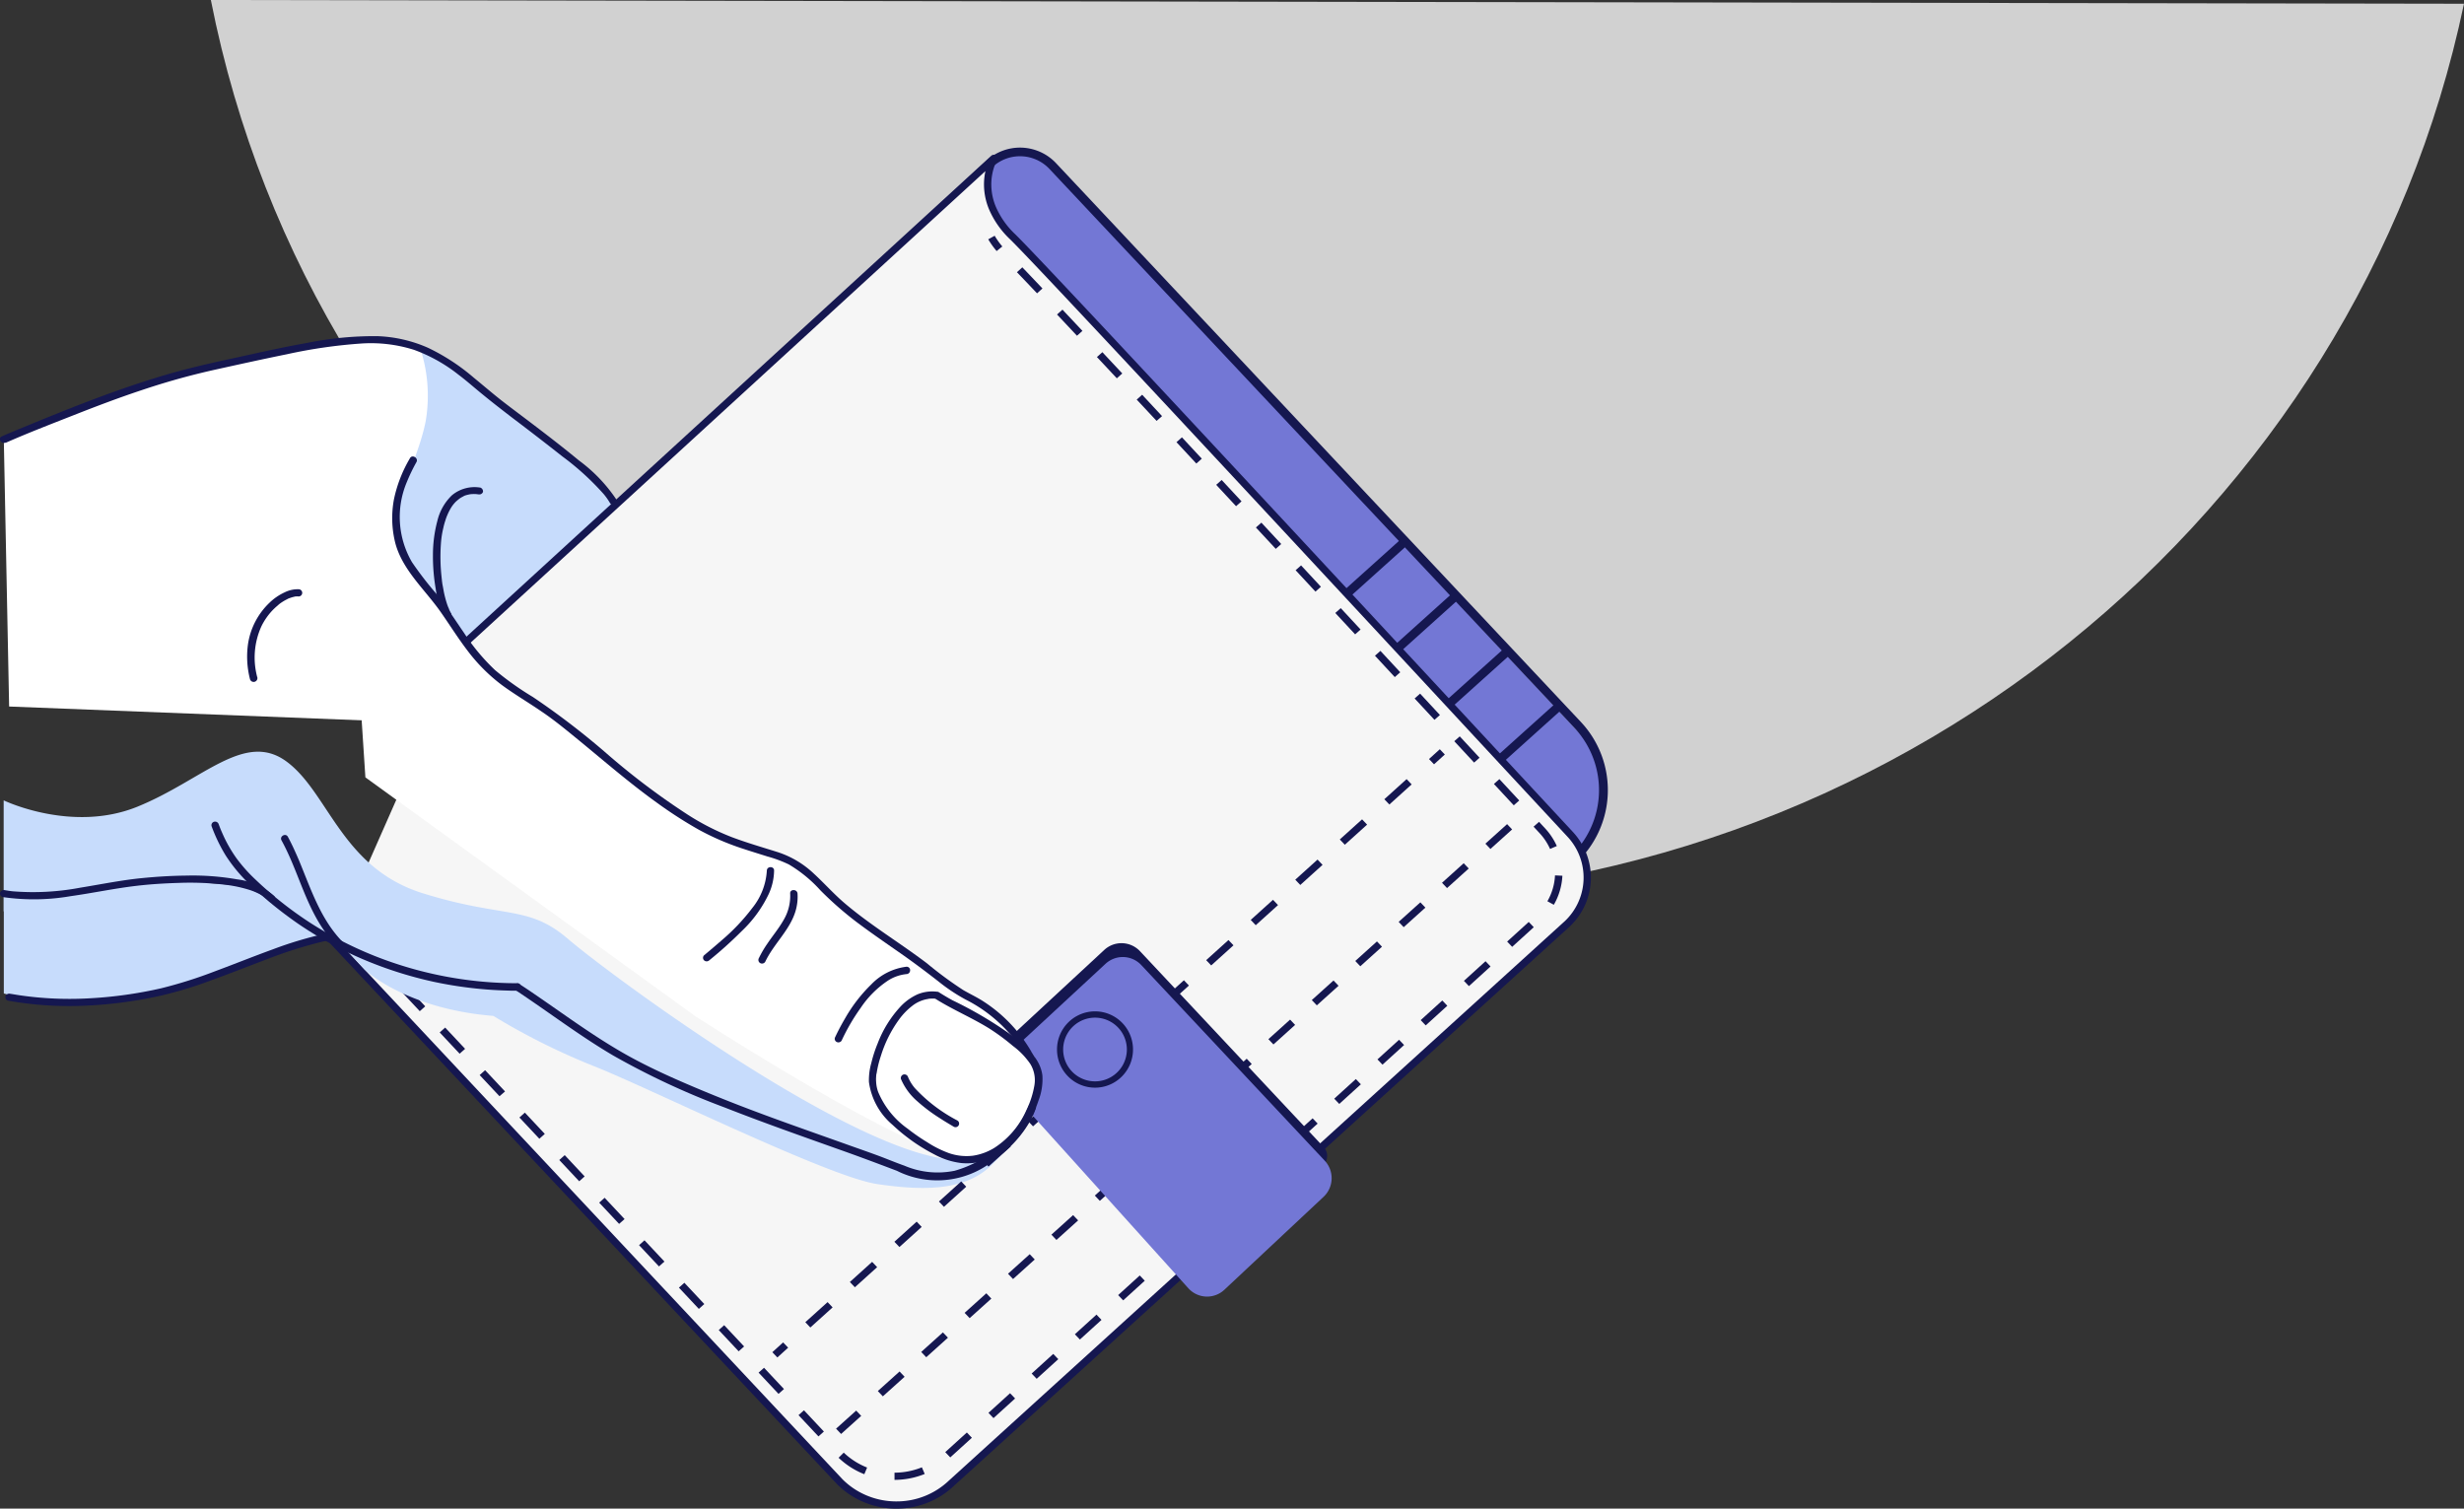 <svg xmlns="http://www.w3.org/2000/svg" width="100%" height="100%" viewBox="0 0 196 120">
    <rect x="0" y="0" width="196" height="120" fill="#333333" stroke="none"/>
    <g id="kif_pool" data-name="kif pool" transform="translate(2.586 3.3)">
        <g id="Layer_16" transform="translate(14.187 -3.3)">
            <path id="Path_1759" data-name="Path 1759" d="M0-3.3C8.083,37.843,45.174,68.136,89.725,68.136c44.152,0,80.984-30.534,89.5-71.138Z" transform="translate(0 3.3)" fill="#d1d1d1"/>
        </g>
        <g id="Layer_18" transform="translate(-2.294 8.44)">
            <g id="Group_1245" data-name="Group 1245" transform="translate(0.012 15.276)">
                <path id="Path_1764" data-name="Path 1764" d="M48.464,245.371c-.881-1.581-3.642-3.609-5.075-4.755-1.833-1.455-3.736-2.784-5.545-4.319-3.348-2.864-5.745-4.136-10.268-3.712a90.145,90.145,0,0,0-10.4,1.936,73.782,73.782,0,0,0-12.442,4.01c-1.386.561-3.078,1.2-4.735,1.925l.423,21.231,51.765,2.028Z" transform="translate(0 -232.505)" fill="#fff"/>
            </g>
            <path id="Path_1765" data-name="Path 1765" d="M474.967,185.726l24.555-22.789a7.547,7.547,0,0,0,.376-10.758L458.14,107.534a3.407,3.407,0,0,0-4.869-.262L424.6,133.951Z" transform="translate(-374.703 -105.762)" fill="#7377d5"/>
            <path id="Path_1766" data-name="Path 1766" d="M282.35,251.5s-.263-1.706-7.911-7.515-8.489-6.437-8.489-6.437a12.109,12.109,0,0,1,.535,6.025c-.67,3.517-3.243,7.608-2.385,9.166,1.621,2.956,5.557,8.444,5.557,8.444l5.71,1.936,7.355-6.519Z" transform="translate(-232.907 -221.859)" fill="#c7dcfc"/>
            <path id="Path_1768" data-name="Path 1768" d="M471.212,179.117l-50.852-52.275,28.781-26.634a3.938,3.938,0,0,1,5.52.19l41.754,44.454a7.919,7.919,0,0,1-.393,11.24Zm-49.856-52.249,49.881,51.277,24.3-22.551a7.241,7.241,0,0,0,.359-10.277L454.14,100.861a3.221,3.221,0,0,0-4.514-.155Z" transform="translate(-370.96 -99.17)" fill="#151750"/>
            <path id="Line_843" data-name="Line 843" d="M-1.557,13.252l-.478-.505L14.578-2.2l.478.505Z" transform="translate(96.667 33.257)" fill="#151750"/>
            <path id="Line_844" data-name="Line 844" d="M-1.557,13.252l-.478-.505L14.578-2.2l.478.505Z" transform="translate(100.556 37.737)" fill="#151750"/>
            <path id="Line_845" data-name="Line 845" d="M-1.556,13.24l-.478-.505L14.579-2.205l.478.505Z" transform="translate(104.972 41.862)" fill="#151750"/>
            <path id="Line_846" data-name="Line 846" d="M-1.557,13.252l-.478-.505L14.578-2.2l.478.505Z" transform="translate(108.862 46.41)" fill="#151750"/>
            <path id="Path_1771" data-name="Path 1771" d="M223.3,168.928l40.263,42.942a6.393,6.393,0,0,0,8.894.1l48.981-44.489a5.052,5.052,0,0,0,.211-7.126c-10.691-11.515-41.59-44.844-44.34-47.525-3.3-3.22-1.492-6.233-1.492-6.233l-42,38.485" transform="translate(-197.053 -105.749)" fill="#f6f6f6"/>
            <path id="Path_1771_-_Outline" data-name="Path 1771 - Outline" d="M265.86,211.792h-.071a6.781,6.781,0,0,1-1.258-.131,6.711,6.711,0,0,1-1.218-.367,6.568,6.568,0,0,1-2.167-1.44l-.007-.007L220.877,166.9a.281.281,0,0,1,.019-.4.3.3,0,0,1,.415.018l40.26,42.939a5.981,5.981,0,0,0,1.97,1.308,6.1,6.1,0,0,0,2.256.454h.066a6.013,6.013,0,0,0,4.183-1.667l.006-.005,48.978-44.486a4.764,4.764,0,0,0,.2-6.727l-4.46-4.8c-13.086-14.1-37.445-40.345-39.87-42.71a7.152,7.152,0,0,1-1.692-2.43,5.156,5.156,0,0,1-.378-2.105,4.977,4.977,0,0,1,.111-.888L231.81,143.078a.3.3,0,0,1-.415-.013.281.281,0,0,1,.013-.4l42-38.485a.3.3,0,0,1,.385-.015.281.281,0,0,1,.07.368,3.028,3.028,0,0,0-.216.5,4.405,4.405,0,0,0-.237,1.308,4.609,4.609,0,0,0,.347,1.867,6.6,6.6,0,0,0,1.552,2.215c2.436,2.375,26.8,28.627,39.89,42.731l4.46,4.8a5.394,5.394,0,0,1,1.113,1.8,5.317,5.317,0,0,1-.119,3.988,5.405,5.405,0,0,1-1.217,1.733l-.006.005-48.978,44.486a6.541,6.541,0,0,1-2.185,1.384,6.69,6.69,0,0,1-1.222.34A6.775,6.775,0,0,1,265.86,211.792Z" transform="translate(-194.847 -103.532)" fill="#151750"/>
            <path id="Path_1772" data-name="Path 1772" d="M307.5,259.5l0-.573a5.847,5.847,0,0,0,2.178-.426l.225.529a6.451,6.451,0,0,1-1.182.35A6.518,6.518,0,0,1,307.5,259.5Zm-2.4-.451a6.324,6.324,0,0,1-2.048-1.308l.41-.41a5.741,5.741,0,0,0,1.859,1.187Zm6.836-1.337-.4-.419,1.719-1.562.4.419Zm-10.487-1.669-1.585-1.691.434-.387,1.585,1.691Zm13.925-1.455-.4-.419,1.719-1.562.4.419Zm-17.1-1.928-1.586-1.691.434-.386,1.585,1.691Zm20.535-1.2-.4-.419,1.719-1.562.4.419Zm-23.706-2.186-1.585-1.691.433-.387,1.586,1.691Zm27.144-.938-.4-.419,1.719-1.562.4.419ZM291.936,245.9l-1.585-1.691.434-.387,1.585,1.691Zm33.753-.679-.4-.419,1.719-1.562.4.419Zm-36.924-2.7-1.585-1.691.434-.387,1.585,1.691Zm40.362-.42-.4-.419,1.719-1.562.4.419Zm-43.533-2.962-1.585-1.691.434-.386,1.586,1.691Zm46.972-.162-.4-.419,1.719-1.562.4.419ZM336,235.848l-.4-.419,1.719-1.562.4.419Zm-53.581-.1-1.585-1.691.434-.387,1.585,1.691Zm57.02-3.027-.4-.419,1.719-1.562.4.419Zm-60.19-.355-1.586-1.691.434-.387,1.585,1.691Zm63.629-2.769-.4-.419,1.719-1.562.4.419Zm-66.8-.614L274.5,227.3l.434-.387,1.585,1.691Zm70.238-2.51-.4-.419,1.719-1.562.4.419Zm-73.409-.872-1.585-1.691.434-.387,1.585,1.691Zm76.847-2.252-.4-.419,1.719-1.562.4.419Zm-80.018-1.131-1.585-1.691.434-.386,1.585,1.691Zm83.457-1.993-.4-.419,1.719-1.562.4.419Zm3.438-3.124-.4-.419,1.719-1.562.4.419Zm3.315-3.346-.512-.281a4.58,4.58,0,0,0,.606-2.057l.587.028a5.14,5.14,0,0,1-.681,2.309Zm-.3-4.442a4.647,4.647,0,0,0-.829-1.252l-.482-.519.435-.385.482.519a5.215,5.215,0,0,1,.932,1.406Zm-2.888-3.469-1.578-1.7.435-.385,1.578,1.7Zm-3.154-3.4-1.577-1.7.435-.385,1.577,1.7Zm-3.154-3.4-1.577-1.7.435-.385,1.577,1.7Zm-3.155-3.4-1.577-1.7.435-.385,1.577,1.7Zm-3.155-3.4-1.578-1.7.435-.385,1.578,1.7Zm-3.156-3.4-1.578-1.7.435-.385,1.578,1.7Zm-3.157-3.4-1.579-1.7.435-.385,1.579,1.7Zm-3.158-3.394-1.58-1.7.435-.385,1.58,1.7Zm-3.16-3.393-1.58-1.7.435-.385,1.58,1.7Zm-3.161-3.391-1.582-1.695.434-.386,1.582,1.7Zm-3.164-3.389-1.583-1.692.434-.386,1.583,1.693Zm-3.169-3.385-1.587-1.69.433-.387,1.588,1.69Zm-3.176-3.374c-.636-.672-1.173-1.237-1.6-1.678l.429-.391c.424.442.962,1.008,1.6,1.681Zm-3.216-3.362a6.655,6.655,0,0,1-.666-.934l.51-.284a6.02,6.02,0,0,0,.609.853Z" transform="translate(-236.638 -153.526)" fill="#151750"/>
            <path id="Line_847" data-name="Line 847" d="M2.1,2.9,1.33,2.079l.433-.387.774.825ZM-.257.389-1.844-1.3l.433-.387L.176,0Z" transform="translate(29.413 64.101)" fill="#23297a"/>
            <path id="Path_1773" data-name="Path 1773" d="M227.5,635.776s3.2,3.139,10.268,3.712a53.474,53.474,0,0,0,7.919,3.964c4.23,1.65,18.692,8.822,22.581,9.406s7.073.493,9.117-1.489,2.173-2.876,2.173-2.876-3.172,7.573-22.287-2.578-22.487-12.89-22.487-12.89l-7.6-1.627-1.88,1.982Z" transform="translate(-198.818 -570.42)" fill="#c7dcfc"/>
            <path id="Path_1774" data-name="Path 1774" d="M-.088,522.488s5.416,2.612,10.621.5,8.53-6.061,11.878-3.586,4.359,8.456,10.832,10.472,8.377.905,11.549,3.632,22.828,17.3,30.829,17.564l2.185-.183a2.056,2.056,0,0,1-1.563,1.272c-1.292.332-3.936-.1-7.237-1.283s-13.123-4.7-14.3-5.339-9.975-4.984-13.253-7.894c0,0-10.139-.676-14.921-3.792S19.744,529,17.37,529.007,2.132,531.7,2.132,531.7L-.1,531.31v-8.822Z" transform="translate(0.1 -470.56)" fill="#c7dcfc"/>
            <path id="Line_848" data-name="Line 848" d="M-1.3,46.671l-.4-.421,1.6-1.438.4.421Zm3.322-2.993-.4-.421L3.352,41.7l.4.421Zm3.452-3.11-.4-.421L6.8,38.592l.4.421Zm3.452-3.11-.4-.421,1.726-1.555.4.421Zm3.452-3.11-.4-.421,1.726-1.555.4.421Zm3.452-3.11-.4-.421,1.726-1.555.4.421Zm3.452-3.11-.4-.421,1.726-1.555.4.421Zm3.452-3.11-.4-.421,1.726-1.555.4.421Zm3.452-3.11-.4-.421,1.726-1.555.4.421Zm3.452-3.11-.4-.421,1.726-1.555.4.421Zm3.452-3.11-.4-.421,1.726-1.555.4.421Zm3.452-3.11-.4-.421L37.871,10.6l.4.421ZM40,9.469l-.4-.421,1.726-1.555.4.421Zm3.452-3.11-.4-.421,1.726-1.555.4.421ZM46.9,3.249l-.4-.421,1.726-1.555.4.421ZM50.351.139l-.4-.421,1.726-1.555.4.421Z" transform="translate(67.913 55.651)" fill="#151750"/>
            <g id="Group_1247" data-name="Group 1247" transform="translate(61.14 47.857)">
                <g id="Group_1246" data-name="Group 1246" transform="translate(0 0)">
                    <path id="Line_849" data-name="Line 849" d="M-1.3-.631l-.4-.419.858-.779.4.419Z" transform="translate(53.939 1.829)" fill="#151750"/>
                    <path id="Line_850" data-name="Line 850" d="M6.264,41.791l-.4-.42,1.772-1.6.4.42Zm3.543-3.2-.4-.42,1.772-1.6.4.42Zm3.543-3.2-.4-.42,1.772-1.6.4.42Zm3.543-3.2-.4-.42,1.772-1.6.4.42Zm3.543-3.2-.4-.42,1.772-1.6.4.42Zm3.543-3.2-.4-.42,1.772-1.6.4.42Zm3.543-3.2-.4-.42,1.772-1.6.4.42Zm3.543-3.2-.4-.42,1.772-1.6.4.42Zm3.543-3.2-.4-.42,1.772-1.6.4.42Zm3.543-3.2-.4-.42,1.772-1.6.4.42Zm3.543-3.2-.4-.42,1.772-1.6.4.42Zm3.543-3.2-.4-.42,1.772-1.6.4.42Zm3.543-3.2-.4-.42,1.772-1.6.4.42Zm3.543-3.2-.4-.42,1.772-1.6.4.42Z" transform="translate(-3.237 4.205)" fill="#151750"/>
                    <path id="Line_851" data-name="Line 851" d="M-1.3-.631l-.4-.419.858-.779.4.419Z" transform="translate(1.704 49.011)" fill="#151750"/>
                </g>
            </g>
            <path id="Path_1777" data-name="Path 1777" d="M0,618.035a19.775,19.775,0,0,0,10.621.253c5.769-1.49,14.275-4.583,15.1-4.744,0,0-4.887-3.689-6.955-4.044s-8.859-.6-12.125.378A14.93,14.93,0,0,1,0,610.107Z" transform="translate(0.012 -550.755)" fill="#c7dcfc"/>
            <path id="Path_2398" data-name="Path 2398" d="M643.262,619.135l7.62-7.06a2.018,2.018,0,0,1,2.843.1l14.592,15.561c.768.821-.11,1.893-.928,2.664l-7.052,7.6a2.01,2.01,0,0,1-2.872-.12l-14.333-15.892A2.048,2.048,0,0,1,643.262,619.135Z" transform="translate(-563.336 -548.254)" fill="#151750"/>
            <path id="Path_2399" data-name="Path 2399" d="M644.262,630.135l7.62-7.06a2.018,2.018,0,0,1,2.843.1l14.592,15.561a2.034,2.034,0,0,1-.09,2.874L661.338,649a2.01,2.01,0,0,1-2.872-.12l-14.333-15.892A2.047,2.047,0,0,1,644.262,630.135Z" transform="translate(-564.234 -558.152)" fill="#7377d5"/>
            <path id="Ellipse_205" data-name="Ellipse 205" d="M.522-2.5A2.993,2.993,0,0,1,1.7-2.261a3.011,3.011,0,0,1,.961.65A3.031,3.031,0,0,1,3.544.534,3.031,3.031,0,0,1,2.659,2.68a3.011,3.011,0,0,1-.961.65,2.993,2.993,0,0,1-1.176.239A2.993,2.993,0,0,1-.654,3.33a3.011,3.011,0,0,1-.961-.65A3.031,3.031,0,0,1-2.5.534a3.031,3.031,0,0,1,.885-2.145,3.011,3.011,0,0,1,.961-.65A2.993,2.993,0,0,1,.522-2.5Zm0,5.568A2.533,2.533,0,0,0,.522-2a2.533,2.533,0,0,0,0,5.067Z" transform="translate(86.289 71.207)" fill="#151750"/>
            <g id="Group_2570" data-name="Group 2570" transform="translate(21.585 22.591)">
                <path id="Path_1776" data-name="Path 1776" d="M194.616,298.612a8.79,8.79,0,0,0-1.351,5.11c.141,2.589,1.433,3.8,3.019,5.786,1.4,1.753,2.491,3.861,4.077,5.5,1.61,1.661,3.783,2.658,5.592,4.056,3.912,3.013,7.437,6.485,11.843,8.879a31.4,31.4,0,0,0,5.745,2.131c2.338.733,3.278,2.36,5.1,3.918,1.95,1.673,4.265,3.128,6.332,4.629,1,.722,2.138,1.73,3.16,2.349.916.561,2.538.538,2.679,1.856,0,0,3.666,2.727,3.56,4.457s-1.363,6.359-5.087,6.977-22.264-11.423-22.264-11.423L190.81,323.863l-.764-11.709s-9.317-.905-5.51-10.564S194.616,298.612,194.616,298.612Z" transform="translate(-183.622 -296.361)" fill="#fff"/>
            </g>
        </g>
        <g id="Layer_17" transform="translate(-2.586 23.443)">
            <g id="Group_1277" data-name="Group 1277">
                <g id="Group_1250" data-name="Group 1250">
                    <g id="Group_1249" data-name="Group 1249">
                        <path id="Path_1778" data-name="Path 1778" d="M-2.13,238.587c1.739-.768,3.525-1.455,5.3-2.154,1.833-.722,3.666-1.421,5.534-2.039a57.171,57.171,0,0,1,5.639-1.581c1.962-.435,3.936-.871,5.91-1.272a40.518,40.518,0,0,1,5.874-.848,11.382,11.382,0,0,1,4.218.5,12.465,12.465,0,0,1,3.525,1.971c.67.5,1.3,1.065,1.962,1.6.752.619,1.527,1.214,2.3,1.81q2.027,1.53,4.018,3.1a21.288,21.288,0,0,1,3.29,3,5.016,5.016,0,0,1,.505.722.291.291,0,0,0,.505-.286,12.474,12.474,0,0,0-2.984-3.116c-1.234-1.02-2.514-2.005-3.795-2.979-.8-.607-1.6-1.2-2.4-1.822-.74-.584-1.445-1.192-2.174-1.787a16.388,16.388,0,0,0-3.63-2.372,10.887,10.887,0,0,0-4.042-.928,26.858,26.858,0,0,0-5.581.539c-2.033.355-4.053.825-6.062,1.26-1.974.424-3.924.882-5.851,1.478-3.748,1.146-7.39,2.624-11,4.113-.458.195-.916.378-1.375.584-.341.149-.047.642.305.493Z" transform="translate(2.586 -230.11)" fill="#151750"/>
                    </g>
                </g>
                <g id="Group_1252" data-name="Group 1252" transform="translate(31.2 9.558)">
                    <g id="Group_1251" data-name="Group 1251">
                        <path id="Path_1779" data-name="Path 1779" d="M264.391,313.676a10.755,10.755,0,0,0-1.269,3.242,8.128,8.128,0,0,0,.106,3.529c.576,2.131,2.338,3.666,3.583,5.431.74,1.054,1.422,2.154,2.209,3.174a13.785,13.785,0,0,0,2.667,2.658c1.01.745,2.091,1.375,3.125,2.085,1.081.722,2.079,1.558,3.078,2.372,2.021,1.661,4.006,3.38,6.145,4.915a34.709,34.709,0,0,0,3.325,2.143,20.5,20.5,0,0,0,3.583,1.535c.623.206,1.257.4,1.892.6a9.986,9.986,0,0,1,1.692.63,10.779,10.779,0,0,1,2.514,2.062,27.527,27.527,0,0,0,2.831,2.486c1.093.825,2.221,1.6,3.36,2.395,1.093.756,2.15,1.547,3.207,2.372a14.2,14.2,0,0,0,2.15,1.432,11.557,11.557,0,0,1,3.877,3.162,13.7,13.7,0,0,1,1.01,1.558.291.291,0,0,0,.505-.286,11.809,11.809,0,0,0-4.136-4.388c-.47-.286-.975-.527-1.445-.8a30.5,30.5,0,0,1-2.89-2.131c-2.162-1.638-4.5-3.036-6.556-4.789-.858-.733-1.6-1.57-2.42-2.326a7.592,7.592,0,0,0-2.867-1.719c-1.234-.39-2.467-.745-3.677-1.2a19.543,19.543,0,0,1-3.525-1.8,57.407,57.407,0,0,1-6.239-4.686,60.7,60.7,0,0,0-6.062-4.663,23.82,23.82,0,0,1-3-2.131,16.253,16.253,0,0,1-2.467-2.956c-.717-1.043-1.4-2.108-2.185-3.093a27.388,27.388,0,0,1-1.962-2.544,7.133,7.133,0,0,1-.4-6.393,14.009,14.009,0,0,1,.764-1.581c.153-.321-.352-.619-.529-.287Z" transform="translate(-262.979 -313.531)" fill="#151750"/>
                    </g>
                </g>
                <g id="Group_1254" data-name="Group 1254" transform="translate(69.109 52.11)">
                    <g id="Group_1253" data-name="Group 1253">
                        <path id="Path_1780" data-name="Path 1780" d="M590.865,685.479c1.4.893,2.925,1.524,4.335,2.394a17.14,17.14,0,0,1,1.9,1.4,6,6,0,0,1,1.386,1.432,2.464,2.464,0,0,1,.329,1.7,7.309,7.309,0,0,1-.634,1.971,6.87,6.87,0,0,1-2.526,2.99,4.485,4.485,0,0,1-1.739.642,4.286,4.286,0,0,1-1.9-.206,8.51,8.51,0,0,1-1.715-.859,15.939,15.939,0,0,1-1.574-1.089,6.785,6.785,0,0,1-2.338-2.91,2.714,2.714,0,0,1-.164-.8,2.547,2.547,0,0,1,0-.424c0-.057.012-.1.012-.16a.067.067,0,0,1,.012-.046h0a.068.068,0,0,1,.012-.046,8.321,8.321,0,0,1,.341-1.4,9.849,9.849,0,0,1,1.457-2.91,5.326,5.326,0,0,1,1.034-1.066,2.7,2.7,0,0,1,1.245-.55s.094-.011.035-.011c.023,0,.059-.012.082-.012.059,0,.117-.011.176-.011h.176a.267.267,0,0,1,.094.011s.094.012.047,0a.308.308,0,0,0,.364-.195.293.293,0,0,0-.2-.355,3.053,3.053,0,0,0-1.6.206,4.3,4.3,0,0,0-1.3.917,9.051,9.051,0,0,0-1.868,2.99,10.47,10.47,0,0,0-.505,1.558,4.973,4.973,0,0,0-.188,1.5,5.422,5.422,0,0,0,1.88,3.414,14.468,14.468,0,0,0,3.3,2.337,5.975,5.975,0,0,0,2.162.7,4.646,4.646,0,0,0,2.021-.252,6.656,6.656,0,0,0,3.219-2.773,9.043,9.043,0,0,0,.9-1.925,4.727,4.727,0,0,0,.317-2.017c-.188-1.512-1.539-2.463-2.667-3.357a31.692,31.692,0,0,0-4.488-2.624c-.376-.206-.74-.424-1.1-.653a.3.3,0,0,0-.329.493Z" transform="translate(-585.641 -684.932)" fill="#151750"/>
                    </g>
                </g>
                <g id="Group_1256" data-name="Group 1256" transform="translate(66.4 50.147)">
                    <g id="Group_1255" data-name="Group 1255">
                        <path id="Path_1781" data-name="Path 1781" d="M568.29,667.8a4.669,4.669,0,0,0-2.808,1.409,12.171,12.171,0,0,0-2.091,2.715c-.282.481-.54.963-.775,1.467a.279.279,0,0,0,.106.39.3.3,0,0,0,.4-.1,16.089,16.089,0,0,1,1.515-2.6,7.828,7.828,0,0,1,2.209-2.2,3.347,3.347,0,0,1,1.433-.493.3.3,0,0,0,.294-.286.274.274,0,0,0-.282-.3Z" transform="translate(-562.577 -667.795)" fill="#151750"/>
                    </g>
                </g>
                <g id="Group_1258" data-name="Group 1258" transform="translate(40.889 51.484)">
                    <g id="Group_1257" data-name="Group 1257">
                        <path id="Path_1782" data-name="Path 1782" d="M386.367,689.235a7.727,7.727,0,0,1-2.291,3.139,8.946,8.946,0,0,1-3.583,1.993,6.732,6.732,0,0,1-3.995-.4c-.682-.241-1.339-.516-2.009-.768-.74-.275-1.492-.538-2.232-.8-3.043-1.089-6.1-2.143-9.105-3.311-1.5-.584-2.984-1.192-4.453-1.833s-2.9-1.318-4.276-2.085c-2.655-1.489-5.087-3.311-7.6-5.019-.317-.217-.634-.424-.952-.63s-.611.286-.294.493c2.6,1.719,5.064,3.609,7.754,5.19a61.183,61.183,0,0,0,8.847,4.125c3.055,1.2,6.156,2.292,9.246,3.391,1.492.527,2.984,1.089,4.465,1.65a7.169,7.169,0,0,0,7.93-1.008,9.322,9.322,0,0,0,2.737-3.059,6.071,6.071,0,0,0,.388-.894c.117-.378-.458-.527-.576-.172Z" transform="translate(-345.439 -679.47)" fill="#151750"/>
                    </g>
                </g>
                <g id="Group_1260" data-name="Group 1260" transform="translate(16.819 38.61)">
                    <g id="Group_1259" data-name="Group 1259">
                        <path id="Path_1783" data-name="Path 1783" d="M164.9,579.952a30.74,30.74,0,0,1-11.338-2.165,30.125,30.125,0,0,1-5.111-2.624,29.821,29.821,0,0,1-4.359-3.437,12.532,12.532,0,0,1-1.527-1.707,10.957,10.957,0,0,1-1.163-2.074c-.094-.206-.176-.424-.258-.642a.3.3,0,0,0-.364-.195.283.283,0,0,0-.2.355,13.049,13.049,0,0,0,1.128,2.337,12.541,12.541,0,0,0,1.469,1.856c.611.63,1.281,1.215,1.95,1.787.752.63,1.539,1.226,2.35,1.787a29.861,29.861,0,0,0,5.122,2.807,31.587,31.587,0,0,0,5.639,1.8,31.982,31.982,0,0,0,5.9.7c.247.012.493.012.74.012.4-.023.4-.6.023-.6Z" transform="translate(-140.568 -567.097)" fill="#151750"/>
                    </g>
                </g>
                <g id="Group_1262" data-name="Group 1262" transform="translate(22.355 39.673)">
                    <g id="Group_1261" data-name="Group 1261">
                        <path id="Path_1784" data-name="Path 1784" d="M192.576,584.868c-1.762-1.81-2.526-4.228-3.466-6.485-.27-.63-.552-1.26-.881-1.867-.176-.321-.681-.034-.505.286,1.2,2.177,1.774,4.64,3.113,6.76a10.567,10.567,0,0,0,1.339,1.707c.247.275.67-.138.4-.4Z" transform="translate(-187.687 -576.375)" fill="#151750"/>
                    </g>
                </g>
                <g id="Group_1264" data-name="Group 1264" transform="translate(0.002 42.905)">
                    <g id="Group_1263" data-name="Group 1263">
                        <path id="Path_1785" data-name="Path 1785" d="M19.245,606.216a5.421,5.421,0,0,0-2.949-1.329,20.393,20.393,0,0,0-4.006-.3c-1.175.011-2.338.08-3.513.195-1.668.16-3.313.5-4.97.768a20.183,20.183,0,0,1-5.381.286c-.211-.023-.411-.057-.623-.092a.32.32,0,0,0-.364.195.3.3,0,0,0,.2.355,17.125,17.125,0,0,0,5.4-.069c1.727-.241,3.442-.607,5.169-.814,1.128-.137,2.268-.206,3.407-.241a23.728,23.728,0,0,1,3.936.172,10.484,10.484,0,0,1,1.774.4,5.221,5.221,0,0,1,.693.287c.106.057.223.115.329.183a1,1,0,0,0,.141.092c.012.011.059.046.023.023.023.023.047.035.07.057.082.069.164.149.247.229.258.275.67-.126.411-.4Z" transform="translate(2.569 -604.588)" fill="#151750"/>
                    </g>
                </g>
                <g id="Group_1266" data-name="Group 1266" transform="translate(34.433 12.012)">
                    <g id="Group_1265" data-name="Group 1265">
                        <path id="Path_1786" data-name="Path 1786" d="M294.251,334.981A2.811,2.811,0,0,0,292,335.6a4.16,4.16,0,0,0-1.151,2.028,10.479,10.479,0,0,0-.352,2.7,15.247,15.247,0,0,0,.223,2.727,6.443,6.443,0,0,0,.717,2.211.291.291,0,0,0,.505-.286,2.01,2.01,0,0,1-.176-.355c.035.08,0-.011-.012-.034a.4.4,0,0,0-.047-.1c-.023-.08-.059-.149-.082-.229a8.342,8.342,0,0,1-.27-1.031c-.035-.195-.071-.39-.106-.573-.012-.057-.012-.1-.023-.16,0-.023-.012-.057-.012-.08-.012-.092.012.057,0-.034s-.023-.218-.035-.321a14.79,14.79,0,0,1-.047-2.635,7.375,7.375,0,0,1,.188-1.226,5.631,5.631,0,0,1,.164-.6,2.553,2.553,0,0,1,.094-.275.476.476,0,0,1,.047-.115.159.159,0,0,0,.024-.069h0c.012-.012.012-.034.023-.046a4.651,4.651,0,0,1,.247-.481,2.568,2.568,0,0,1,.153-.229c.023-.034.047-.057.07-.092-.047.057,0,0,.012-.011s.035-.046.059-.069a1.587,1.587,0,0,1,.2-.195c.035-.023.059-.057.094-.08.012-.011.035-.023.047-.034.035-.034-.047.023.024-.023a1.62,1.62,0,0,1,.235-.149c.047-.023.082-.046.129-.069.012-.011.023-.011.035-.023.047-.023-.047.011.023-.011a2.4,2.4,0,0,1,.27-.08c.047-.011.106-.023.153-.034.024,0,.047-.011.07-.011-.047.011-.024,0,.012,0a2.725,2.725,0,0,1,.305-.011.913.913,0,0,1,.176.011.235.235,0,0,1,.082.011c.012,0,.117.012.047,0a.308.308,0,0,0,.364-.195.325.325,0,0,0-.223-.344Z" transform="translate(-290.491 -334.953)" fill="#151750"/>
                    </g>
                </g>
                <g id="Group_1268" data-name="Group 1268" transform="translate(0.425 47.508)">
                    <g id="Group_1267" data-name="Group 1267">
                        <path id="Path_1787" data-name="Path 1787" d="M26.534,644.767a30.286,30.286,0,0,0-4.23,1.26c-1.516.55-3.019,1.157-4.535,1.719a35.848,35.848,0,0,1-4.335,1.375,33.627,33.627,0,0,1-5.557.791,27.638,27.638,0,0,1-5.757-.24c-.235-.035-.482-.08-.717-.115a.32.32,0,0,0-.364.195.3.3,0,0,0,.2.355,27.718,27.718,0,0,0,5.839.412,34.274,34.274,0,0,0,5.816-.7,30.434,30.434,0,0,0,4.382-1.283c1.539-.55,3.055-1.157,4.582-1.73a35.046,35.046,0,0,1,4.324-1.375c.164-.034.341-.08.505-.1a.283.283,0,0,0,.2-.355.29.29,0,0,0-.352-.206Z" transform="translate(-1.031 -644.763)" fill="#151750"/>
                    </g>
                </g>
                <g id="Group_1270" data-name="Group 1270" transform="translate(55.921 42.232)">
                    <g id="Group_1269" data-name="Group 1269">
                        <path id="Path_1788" data-name="Path 1788" d="M478.464,599a5.213,5.213,0,0,1-1.151,2.956,16.17,16.17,0,0,1-2.455,2.589c-.458.4-.917.791-1.386,1.18a.282.282,0,0,0,0,.4.3.3,0,0,0,.411,0,32.717,32.717,0,0,0,2.585-2.326,9.933,9.933,0,0,0,2.15-2.956,4.614,4.614,0,0,0,.423-1.856c.012-.366-.576-.366-.576.011Z" transform="translate(-473.387 -598.713)" fill="#151750"/>
                    </g>
                </g>
                <g id="Group_1272" data-name="Group 1272" transform="translate(60.328 44.054)">
                    <g id="Group_1271" data-name="Group 1271">
                        <path id="Path_1789" data-name="Path 1789" d="M513.426,614.887a3.761,3.761,0,0,1-.529,2.12c-.376.664-.869,1.249-1.292,1.879a8.657,8.657,0,0,0-.67,1.146.289.289,0,0,0,.106.39.3.3,0,0,0,.4-.1c.67-1.421,1.95-2.509,2.408-4.022a4.011,4.011,0,0,0,.164-1.4c-.024-.378-.611-.378-.587-.012Z" transform="translate(-510.9 -614.613)" fill="#151750"/>
                    </g>
                </g>
                <g id="Group_1274" data-name="Group 1274" transform="translate(19.652 20.124)">
                    <g id="Group_1273" data-name="Group 1273">
                        <path id="Path_1790" data-name="Path 1790" d="M165.493,412.757a6.011,6.011,0,0,1,.329-4.056,5.075,5.075,0,0,1,.928-1.318c.094-.092.188-.183.282-.264a1.175,1.175,0,0,0,.129-.115c.023-.011.035-.034.059-.046l.035-.034h0a3.989,3.989,0,0,1,.552-.344c.047-.023.106-.057.153-.08a.565.565,0,0,1,.082-.034c.035-.012-.024.012-.024.012s.024-.012.035-.012a2.669,2.669,0,0,1,.282-.092l.141-.034c.024,0,.035-.012.059-.012-.094.012-.024,0,0,0a1.775,1.775,0,0,1,.247,0,.286.286,0,1,0,0-.573,2.316,2.316,0,0,0-1.1.241,4.322,4.322,0,0,0-1.21.825,5.707,5.707,0,0,0-1.715,3.288,7.183,7.183,0,0,0,.153,2.784.3.3,0,0,0,.587-.138Z" transform="translate(-164.68 -405.751)" fill="#151750"/>
                    </g>
                </g>
                <g id="Group_1276" data-name="Group 1276" transform="translate(71.65 58.717)">
                    <g id="Group_1275" data-name="Group 1275">
                        <path id="Path_1791" data-name="Path 1791" d="M607.284,742.964a4.851,4.851,0,0,0,1.293,1.764,13.349,13.349,0,0,0,1.891,1.409c.329.218.67.413,1.01.619a.287.287,0,0,0,.294-.493A12.408,12.408,0,0,1,608.4,743.7a3.367,3.367,0,0,1-.552-.893.3.3,0,0,0-.364-.2.294.294,0,0,0-.2.355Z" transform="translate(-607.268 -742.597)" fill="#151750"/>
                    </g>
                </g>
            </g>
        </g>
    </g>
</svg>

